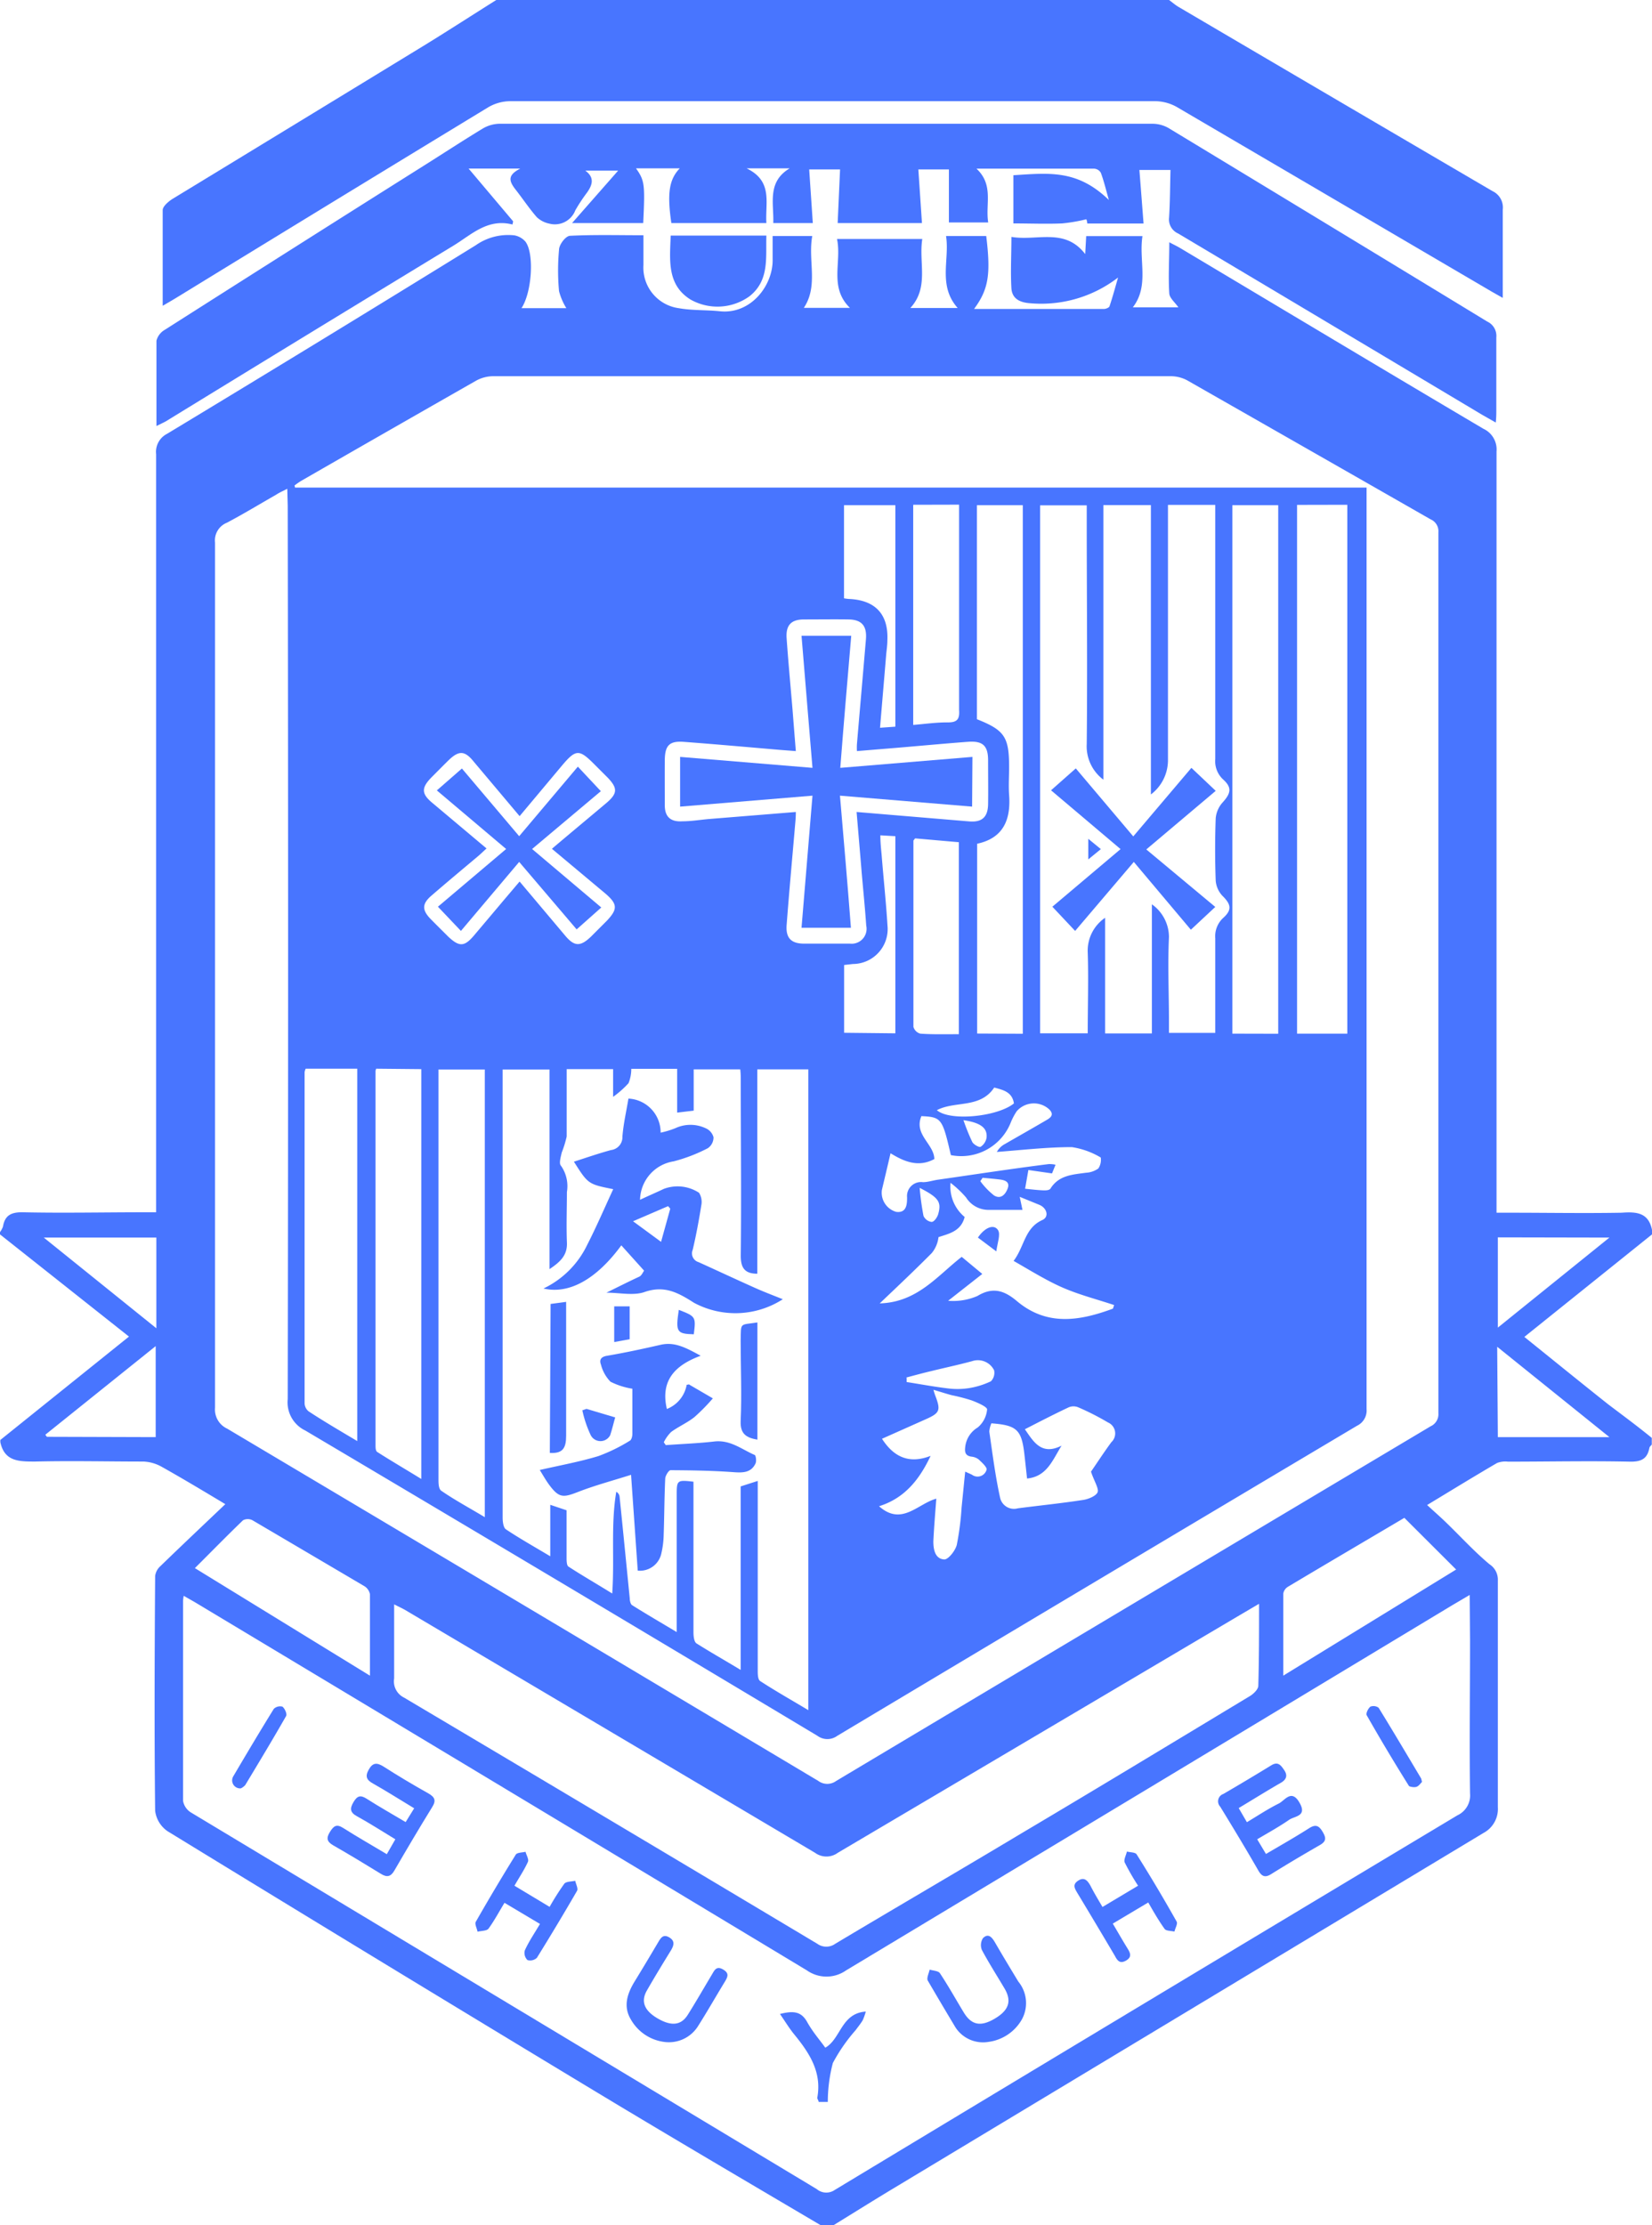 <svg id="圖層_1" data-name="圖層 1" xmlns="http://www.w3.org/2000/svg" viewBox="0 0 150.89 203.16" fill="#4875FF"><path d="M150.89,112.3v.41l-11.66,9.36c2.61,2.1,5.12,4.14,7.64,6.14,1.32,1,2.68,2,4,3.08v.61c-.08.1-.2.19-.22.31-.19,1-.75,1.27-1.79,1.25-3.7-.08-7.41,0-11.12,0a2.13,2.13,0,0,0-1,.12c-2.09,1.22-4.16,2.49-6.39,3.84.66.61,1.25,1.12,1.81,1.67,1.29,1.25,2.51,2.59,3.89,3.74a1.67,1.67,0,0,1,.76,1.47q0,10.36,0,20.71a2.48,2.48,0,0,1-1.29,2.34L81.68,199.77c-1.85,1.11-3.68,2.26-5.52,3.39H74.93c-6.78-4-13.59-8-20.34-12.07Q34.91,179.21,15.3,167.2a2.66,2.66,0,0,1-1.13-1.86c-.08-7.15-.05-14.29,0-21.44a1.46,1.46,0,0,1,.48-.9c1.94-1.88,3.9-3.73,5.93-5.66-2-1.2-3.9-2.34-5.79-3.4a3.71,3.71,0,0,0-1.68-.49c-3.3,0-6.6-.08-9.9,0-1.48,0-2.8,0-3.18-1.77v-.2l11.75-9.44L0,112.71v-.21A2,2,0,0,0,.27,112c.18-1.06.78-1.33,1.84-1.31,3.68.08,7.35,0,11,0h1.15v-1.34q0-33.94,0-67.88a1.85,1.85,0,0,1,1-1.86Q29.4,31.07,43.46,22.39a5.14,5.14,0,0,1,3.53-.9,1.76,1.76,0,0,1,1,.57c.83,1.1.59,4.65-.36,6.08h4.1a5.61,5.61,0,0,1-.67-1.56,20.64,20.64,0,0,1,0-3.77c0-.47.6-1.26,1-1.28,2.19-.11,4.4-.05,6.71-.05V24.2A3.74,3.74,0,0,0,62,28.14c1.23.22,2.51.15,3.75.28,2.85.3,4.89-2.39,4.82-4.78,0-.7,0-1.4,0-2.09h3.62c-.41,2.25.58,4.53-.77,6.56h4.21c-1.93-1.88-.73-4.18-1.18-6.29h7.79c-.34,2.17.64,4.42-1.09,6.3h4.32c-1.82-2.05-.72-4.4-1.06-6.57h3.67c.43,3.51.21,4.87-1.11,6.66h11.87c.17,0,.46-.12.5-.24.29-.87.53-1.75.78-2.63a11.47,11.47,0,0,1-8,2.35c-.94-.06-1.67-.39-1.74-1.36-.09-1.51,0-3,0-4.7,2.33.4,4.87-.87,6.74,1.57l.09-1.64h5.14c-.35,2.23.64,4.53-.88,6.5h4.16c-.31-.45-.8-.84-.83-1.26-.1-1.51,0-3,0-4.68.41.22.67.34.93.49,9.25,5.52,18.49,11.06,27.76,16.54a2.08,2.08,0,0,1,1.2,2.07q0,34,0,68v1.51h1.21c3.41,0,6.81.06,10.21,0C149.49,110.63,150.57,110.72,150.89,112.3ZM26.24,44.63c-.45.23-.75.36-1,.53-1.51.86-3,1.77-4.52,2.57a1.74,1.74,0,0,0-1.08,1.81q0,39.49,0,79a1.92,1.92,0,0,0,1.1,1.9q27,16.05,54,32.17a1.38,1.38,0,0,0,1.64,0q27.14-16.2,54.29-32.38a1.21,1.21,0,0,0,.71-1.19q0-40.21,0-80.44a1.18,1.18,0,0,0-.71-1.18q-11.11-6.35-22.23-12.69a3.21,3.21,0,0,0-1.53-.38q-30.93,0-61.86,0a3.28,3.28,0,0,0-1.53.39q-8,4.56-16,9.16a6.82,6.82,0,0,0-.62.43l.05.19h97.87v1.14q0,41.49,0,83a1.54,1.54,0,0,1-.87,1.52q-23.76,14.13-47.47,28.31a1.53,1.53,0,0,1-1.82,0q-23.36-14-46.77-27.87a2.85,2.85,0,0,1-1.61-2.87q.07-40.78,0-81.56Zm108,101-1.58.93Q105,163.24,77.28,179.91a3.11,3.11,0,0,1-3.58,0q-27.95-16.84-55.92-33.63l-1-.57a3.25,3.25,0,0,0-.06.45c0,6.09,0,12.18,0,18.27a1.56,1.56,0,0,0,.7,1.05L74.6,199.88a1.35,1.35,0,0,0,1.64.08q28.42-17.15,56.88-34.21a2,2,0,0,0,1.15-2c-.06-4.66,0-9.33,0-14Zm-66.59,6.82V135.72l1.56-.5v1.17c0,5.37,0,10.75,0,16.12,0,.35,0,.87.25,1,1.4.91,2.87,1.74,4.37,2.64V97.64H69.17V116.3c-1.2,0-1.52-.59-1.51-1.69.06-5.27,0-10.54,0-15.82,0-.39,0-.78-.05-1.15H63.36v3.77l-1.51.18v-4H57.66a3.47,3.47,0,0,1-.25,1.31A8.72,8.72,0,0,1,56,100.15V97.62H51.76c0,2.08,0,4.12,0,6.15a9.72,9.72,0,0,1-.45,1.46c-.09.4-.27,1-.08,1.2a3.23,3.23,0,0,1,.55,2.41c0,1.53-.06,3.06,0,4.59.06,1.16-.57,1.77-1.59,2.45V97.65H45.91v22.13c0,6.26,0,12.52,0,18.78,0,.37.06.92.3,1.08,1.26.84,2.58,1.58,4.05,2.46v-4.7l1.49.5c0,1.44,0,2.87,0,4.29,0,.29,0,.74.17.85,1.29.84,2.62,1.6,4,2.46.22-3.24-.14-6.28.37-9.29a.59.59,0,0,1,.3.44c.32,3.1.62,6.19.93,9.29,0,.21.07.53.21.62,1.3.82,2.63,1.59,4.08,2.46,0-4.35,0-8.46,0-12.58,0-1.29.05-1.32,1.53-1.15v1.2c0,4.19,0,8.37,0,12.56,0,.34.05.85.27,1C64.91,150.87,66.2,151.6,67.66,152.48Zm47.33-6-1.6.94Q95,158.26,76.53,169.17a1.76,1.76,0,0,1-2.09,0Q55.72,158.08,37,147c-.28-.16-.57-.29-1-.51,0,2.36,0,4.56,0,6.76A1.65,1.65,0,0,0,36.9,155q18.9,11.21,37.75,22.48a1.4,1.4,0,0,0,1.64,0c5.66-3.38,11.36-6.7,17-10.08,7-4.15,13.93-8.35,20.88-12.54.33-.2.75-.61.76-.93C115,151.49,115,149.08,115,146.45ZM106.68,46.1v1.37c0,7.32,0,14.63,0,22a3.93,3.93,0,0,1-1.56,3.07V46.12h-4.34V71.19a3.81,3.81,0,0,1-1.52-3.27c.07-6.84,0-13.68,0-20.51V46.14H95V94.35h4.35c0-2.52.08-5,0-7.4a3.63,3.63,0,0,1,1.59-3.15V94.36h4.27V82.57a3.67,3.67,0,0,1,1.56,3c-.12,2.55,0,5.11,0,7.66,0,.36,0,.72,0,1.08H111c0-2.93,0-5.78,0-8.63a2.27,2.27,0,0,1,.75-1.89c.8-.73.68-1.23-.1-2a2.29,2.29,0,0,1-.61-1.37c-.07-1.9-.07-3.81,0-5.71a2.49,2.49,0,0,1,.64-1.45c.74-.82.86-1.34.06-2.07a2.27,2.27,0,0,1-.74-1.89c0-7.28,0-14.56,0-21.84V46.1Zm11.79,0V94.38h4.59V46.09Zm-1.72,48.29V46.13h-4.19V94.38Zm-23.33,0V46.13H89.23V65.67c2.52,1,2.94,1.61,2.94,4.37,0,.85-.06,1.7,0,2.55.17,2.27-.54,3.94-2.92,4.45V94.37ZM44.28,138.53V97.65H40.05v10.89q0,13.26,0,26.52c0,.37,0,.92.29,1.08C41.59,137,42.89,137.69,44.28,138.53ZM72.69,74.14c0,.61-.07,1.15-.11,1.68-.25,2.88-.51,5.75-.73,8.63-.09,1.16.38,1.68,1.5,1.71,1.43,0,2.86,0,4.28,0a1.36,1.36,0,0,0,1.49-1.64c-.11-1.59-.27-3.18-.41-4.77-.15-1.85-.31-3.7-.47-5.61L88.52,75c1.17.1,1.71-.39,1.73-1.57s0-2.66,0-4-.48-1.79-1.81-1.7c-2.14.16-4.27.36-6.4.54l-3.77.31a5.8,5.8,0,0,1,0-.63c.27-3.18.55-6.36.82-9.55.11-1.24-.37-1.82-1.58-1.84s-2.72,0-4.08,0c-1.18,0-1.67.54-1.58,1.73.15,2.14.35,4.27.53,6.4.1,1.27.2,2.54.31,3.89l-1.45-.11c-2.91-.25-5.82-.51-8.74-.73-1.36-.11-1.77.31-1.78,1.7s0,2.72,0,4.08c0,1.08.55,1.54,1.62,1.47.81,0,1.62-.14,2.44-.21ZM32.63,131.58v-34H27.92a1.17,1.17,0,0,0-.1.33q0,15.1,0,30.21a1,1,0,0,0,.36.74C29.61,129.8,31.07,130.65,32.63,131.58Zm1.73-34a1,1,0,0,0-.06.2q0,17.09,0,34.17c0,.22,0,.55.18.64,1.3.83,2.62,1.6,4,2.45V97.62ZM133,143.31l-4.73-4.72c-3.48,2.06-7.08,4.17-10.66,6.31a.91.91,0,0,0-.4.62c0,2.43,0,4.86,0,7.48ZM33.79,153c0-2.62,0-5,0-7.44a1.11,1.11,0,0,0-.54-.75q-5.09-3-10.19-6a.93.93,0,0,0-.86,0c-1.47,1.41-2.89,2.87-4.4,4.37Zm16.62-75.5c1.7-1.44,3.35-2.81,5-4.2,1-.86,1-1.33.13-2.26l-1.3-1.3c-1.34-1.34-1.65-1.33-2.9.15l-3.88,4.63-4.21-5c-.81-1-1.35-1-2.28-.1-.51.5-1,1-1.51,1.51-1,1-1,1.55.09,2.43l4.89,4.11c-.28.25-.49.46-.72.66-1.43,1.2-2.87,2.4-4.28,3.62-.91.77-.92,1.34-.07,2.2.53.54,1.06,1.06,1.59,1.59,1,.93,1.46.91,2.34-.13s1.8-2.13,2.7-3.2l1.46-1.72,4.17,4.95c.84,1,1.39,1,2.35.08l1.44-1.44c1-1.06,1-1.52-.11-2.48Zm33-31.41v20.1c1.11-.09,2.15-.24,3.19-.23.87,0,1.06-.34,1-1.15,0-5.91,0-11.82,0-17.73v-1Zm18.25,73.38.1-.31c-1.56-.52-3.17-.93-4.67-1.58s-3-1.59-4.51-2.45c1-1.32,1-3,2.62-3.73.65-.29.43-1.1-.27-1.39l-1.79-.73.25,1.19c-1.07,0-2,0-3,0a2.42,2.42,0,0,1-2.15-1.13A9.49,9.49,0,0,0,86.82,108a3.6,3.6,0,0,0,1.29,3.12c-.34,1.32-1.44,1.52-2.39,1.84a2.78,2.78,0,0,1-.62,1.46c-1.48,1.49-3,2.93-4.75,4.59,3.44-.1,5.26-2.52,7.49-4.25l1.88,1.56-3.12,2.45a5.56,5.56,0,0,0,2.68-.44c1.42-.86,2.47-.48,3.59.46C95.63,121.12,98.62,120.61,101.65,119.49ZM87.58,94.43V76.9l-4-.35c-.11.16-.15.18-.15.21,0,5.67,0,11.35,0,17a.9.9,0,0,0,.63.62C85.15,94.46,86.31,94.43,87.58,94.43Zm12.07,39.94c.48-.69,1.14-1.71,1.86-2.69a1.09,1.09,0,0,0-.31-1.8,23.78,23.78,0,0,0-2.71-1.38,1.12,1.12,0,0,0-.88,0c-1.36.64-2.69,1.33-4,2,.78,1.12,1.5,2.43,3.35,1.5-.82,1.31-1.33,2.82-3.15,3-.09-.81-.17-1.58-.26-2.35-.26-2.11-.71-2.52-3-2.69a2.37,2.37,0,0,0-.19.75c.29,2,.55,4.08,1,6.1a1.3,1.3,0,0,0,1.61.91c2-.26,4-.46,6-.77.48-.08,1.18-.38,1.29-.72S99.9,135.16,99.65,134.37ZM85,132.93c-1,2.12-2.34,3.86-4.71,4.6,2.07,1.84,3.53-.23,5.23-.69-.1,1.33-.21,2.61-.27,3.9,0,.75.16,1.6,1,1.65.37,0,1-.79,1.14-1.33a25.57,25.57,0,0,0,.44-3.42c.11-1.06.21-2.12.33-3.27.32.15.48.21.63.29a.85.85,0,0,0,1.32-.46c.07-.22-.43-.67-.73-.95a1.29,1.29,0,0,0-.66-.25c-.53-.08-.62-.38-.56-.87a2.37,2.37,0,0,1,1.14-1.79,2.42,2.42,0,0,0,.86-1.65c0-.24-.87-.62-1.4-.82a16.57,16.57,0,0,0-1.84-.48c-.52-.14-1-.3-1.66-.49a5.29,5.29,0,0,0,.17.54c.5,1.31.42,1.57-.81,2.12s-2.69,1.2-4.06,1.81C81.61,133,83,133.71,85,132.93Zm-.85-31c-.69,1.68,1.17,2.53,1.19,3.9-1.49.81-2.83.19-4-.53-.29,1.25-.54,2.3-.79,3.35a1.82,1.82,0,0,0,1.3,2c1,.14,1-.79,1-1.32a1.28,1.28,0,0,1,1.45-1.39c.47,0,.94-.17,1.41-.23,3.36-.48,6.72-1,10.08-1.42a2.47,2.47,0,0,1,.62.06l-.32.79-2.16-.31-.3,1.71c.57.06,1.14.13,1.71.15.21,0,.53,0,.63-.2.77-1.19,2-1.24,3.22-1.41a2.13,2.13,0,0,0,1.13-.39,1.42,1.42,0,0,0,.22-1,7.26,7.26,0,0,0-2.64-.95c-2.29,0-4.57.27-6.85.44a1.8,1.8,0,0,1,.75-.73c1.23-.71,2.47-1.41,3.7-2.13.39-.22.84-.49.36-1a2.07,2.07,0,0,0-3,.15,5.78,5.78,0,0,0-.53,1,4.86,4.86,0,0,1-5.48,3C86.07,102.11,86,102,84.15,101.91ZM81.78,66.35V46.13H77.09v8.5a3.75,3.75,0,0,0,.47.06c2.4.11,3.6,1.41,3.49,3.78,0,.44-.07.88-.11,1.32-.18,2.19-.37,4.38-.56,6.66Zm0,28v-18l-1.37-.08c0,.7.07,1.27.12,1.84.17,2.13.4,4.26.53,6.39a3.19,3.19,0,0,1-3.15,3.52l-.81.09v6.19ZM14.22,131.22v-8.31L4.14,131l.14.19ZM4,113l10.28,8.28V113Zm132.81,18.22H147l-10.25-8.25Zm0-18.24v8.24L147,113Zm-54,12.83,0,.38c1.22.19,2.45.42,3.68.57a6.87,6.87,0,0,0,1.92,0,7.3,7.3,0,0,0,2.1-.64,1.11,1.11,0,0,0,.29-1,1.65,1.65,0,0,0-2-.84c-1.24.34-2.49.6-3.74.91C84.29,125.37,83.53,125.58,82.77,125.78Zm2.8-24.41c1.26,1,5.52.55,7-.65-.16-1.06-1-1.23-1.8-1.45C89.52,101.24,87.23,100.49,85.57,101.37ZM84,108.46a24.11,24.11,0,0,0,.35,2.56.94.94,0,0,0,.74.55c.23,0,.51-.41.6-.7C86,109.77,85.77,109.36,84,108.46Zm4-6.18a19.17,19.17,0,0,0,.81,2c.13.23.63.51.76.43a1.24,1.24,0,0,0,.54-.83C90.2,103,89.58,102.51,88,102.28Zm1.75,5.26-.21.31a6.72,6.72,0,0,0,1.25,1.3c.57.35,1,0,1.24-.61s-.21-.78-.69-.84S90.28,107.59,89.75,107.54Z"/><path d="M106.78,0c.29.21.57.46.88.64Q122,9.07,136.32,17.45a1.65,1.65,0,0,1,.94,1.69c0,2.61,0,5.23,0,8.06l-.94-.53q-14.43-8.46-28.85-16.91a4.1,4.1,0,0,0-1.9-.52q-29.51,0-59,0a4,4,0,0,0-2,.57q-14.2,8.63-28.37,17.32c-.39.24-.79.47-1.34.79,0-3,0-5.88,0-8.73,0-.34.49-.76.85-1Q27.31,11.13,38.89,4.06C41.05,2.73,43.18,1.35,45.33,0Z"/><path d="M14.29,38.9c0-2.69,0-5.25,0-7.79a1.61,1.61,0,0,1,.77-1q11.82-7.53,23.68-15c1.78-1.12,3.55-2.28,5.35-3.37a3.11,3.11,0,0,1,1.5-.44q29.87,0,59.72,0a3,3,0,0,1,1.42.39q14.57,8.82,29.11,17.67a1.44,1.44,0,0,1,.83,1.45c0,2.21,0,4.42,0,6.63,0,.33,0,.65-.05,1.14l-1.25-.71q-13.87-8.28-27.76-16.55a1.4,1.4,0,0,1-.83-1.44c.09-1.43.09-2.87.13-4.36h-2.84c.13,1.61.25,3.22.38,4.89H99.31c0-.18-.09-.41-.09-.39A14.92,14.92,0,0,1,97,20.4c-1.45.06-2.91,0-4.44,0V16c3.3-.21,5.85-.52,8.72,2.26-.28-1-.46-1.75-.73-2.48a.76.76,0,0,0-.61-.38c-3.5,0-7,0-10.75,0,1.6,1.5.8,3.23,1.07,4.91H86.67V15.47H83.88l.33,4.9h-7.7l.22-4.9H73.91l.33,4.9H70.63c.06-1.82-.58-3.76,1.5-5H68.19c2.44,1.18,1.69,3.15,1.81,5H61.32c-.4-2.72-.2-4,.77-5h-4c.79,1.12.83,1.45.66,5h-6.5l4.21-4.79h-3c.88.64.64,1.32.16,2a15.63,15.63,0,0,0-1.07,1.62,2,2,0,0,1-2.37,1.22,2.35,2.35,0,0,1-1.15-.59c-.69-.79-1.28-1.68-1.93-2.51s-.73-1.33.42-1.93H42.8l4.07,4.82-.06.29c-2.27-.58-3.74.92-5.38,1.92q-13.16,8-26.28,16.05C14.91,38.6,14.65,38.72,14.29,38.9Z"/><path d="M61.26,21.51H70c-.07,2,.3,4.08-1.54,5.54a5,5,0,0,1-5.39.3C60.9,26,61.18,23.74,61.26,21.51Z"/><path d="M35.33,169.3l.78-1.36c-1.19-.72-2.32-1.45-3.5-2.1-.65-.35-.67-.71-.32-1.3s.65-.66,1.22-.29c1.14.73,2.32,1.39,3.54,2.12l.78-1.26c-1.28-.77-2.5-1.55-3.76-2.26-.6-.33-.74-.66-.38-1.29s.74-.63,1.31-.28q2,1.28,4.11,2.46c.59.34.76.64.36,1.27-1.18,1.91-2.32,3.84-3.44,5.77-.33.58-.68.66-1.23.32-1.45-.89-2.9-1.77-4.37-2.61-.59-.34-.64-.67-.29-1.23s.61-.73,1.21-.35C32.61,167.71,33.91,168.45,35.33,169.3Z"/><path d="M113.14,165.09l.75,1.29c1-.6,1.93-1.22,2.92-1.71.56-.29,1.15-1.34,1.88-.08s-.43,1.22-.94,1.57c-.91.63-1.89,1.17-2.92,1.78l.8,1.34c1.35-.79,2.67-1.54,3.94-2.35.58-.37.89-.25,1.22.3s.39.88-.24,1.24c-1.5.86-3,1.75-4.46,2.66-.52.32-.83.22-1.14-.31-1.15-2-2.31-3.92-3.5-5.86a.71.71,0,0,1,.29-1.16q2.2-1.28,4.37-2.61c.63-.39.89,0,1.19.44s.24.83-.29,1.14C115.72,163.51,114.46,164.3,113.14,165.09Z"/><path d="M49.32,175.67l-3.24-1.93c-.5.82-.93,1.63-1.46,2.36-.16.21-.64.19-1,.28-.06-.31-.28-.71-.16-.91q1.77-3.1,3.65-6.13c.13-.2.59-.18.89-.26.08.31.32.69.22.92-.33.73-.79,1.41-1.23,2.18l3.21,1.93A23.12,23.12,0,0,1,51.54,172c.16-.21.63-.19,1-.27.06.3.28.7.17.91q-1.79,3.09-3.67,6.12a.89.89,0,0,1-.86.21.91.91,0,0,1-.25-.87C48.28,177.31,48.8,176.55,49.32,175.67Z"/><path d="M100.7,174.12l3.25-1.94a21.77,21.77,0,0,1-1.22-2.12c-.11-.25.12-.65.2-1,.3.08.77.06.89.26q1.89,3,3.65,6.13c.12.2-.13.61-.2.92-.31-.08-.76-.05-.9-.25-.53-.74-1-1.55-1.49-2.41l-3.24,1.93c.47.79.9,1.55,1.36,2.29.26.42.39.78-.16,1.09s-.78,0-1-.42q-1.71-2.9-3.45-5.78c-.24-.41-.45-.76.1-1.11s.84,0,1.1.45C99.92,172.81,100.28,173.41,100.7,174.12Z"/><path d="M90.28,186.44a3,3,0,0,1-3-1.31Q86,183,84.74,180.84c-.12-.23.1-.66.17-1,.32.1.8.11.94.33.77,1.16,1.45,2.38,2.17,3.57s1.57,1.33,2.85.57,1.56-1.6.88-2.75-1.43-2.32-2.07-3.52a1.18,1.18,0,0,1,.1-1.07c.48-.48.81-.1,1.09.37.7,1.21,1.42,2.4,2.14,3.59a3.1,3.1,0,0,1,.33,3.45A4.13,4.13,0,0,1,90.28,186.44Z"/><path d="M60.65,186.44a4.1,4.1,0,0,1-3-2c-.76-1.22-.37-2.4.33-3.54s1.44-2.38,2.15-3.58c.24-.4.46-.74,1-.42s.42.73.16,1.17c-.75,1.22-1.49,2.43-2.2,3.67-.58,1-.25,1.85,1,2.57s2.13.62,2.74-.36c.76-1.21,1.47-2.45,2.2-3.67.23-.39.41-.8,1-.46s.45.66.19,1.1c-.83,1.36-1.62,2.75-2.47,4.09A3.14,3.14,0,0,1,60.65,186.44Z"/><path d="M75.61,191.92h-.84c0-.15-.14-.28-.12-.39.43-2.34-.73-4.09-2.11-5.78-.45-.55-.83-1.18-1.3-1.86,1.16-.29,1.92-.27,2.47.71s1.13,1.61,1.67,2.37c1.43-.81,1.44-3.14,3.7-3.3a5.41,5.41,0,0,1-.28.79c-.19.32-.43.61-.65.91a15.66,15.66,0,0,0-2.08,3A14,14,0,0,0,75.61,191.92Z"/><path d="M22,163.29a.73.73,0,0,1-.71-1.07c1.22-2.07,2.45-4.14,3.72-6.19a.83.83,0,0,1,.79-.2c.22.18.44.68.33.86-1.21,2.12-2.47,4.21-3.73,6.3A1.31,1.31,0,0,1,22,163.29Z"/><path d="M129.88,162.71c-.13.12-.29.37-.5.44s-.61,0-.69-.08q-2-3.19-3.86-6.46c-.09-.15.13-.62.34-.78a.79.79,0,0,1,.75.1c1.32,2.14,2.59,4.29,3.88,6.45A2.15,2.15,0,0,1,129.88,162.71Z"/><path d="M58.46,109.55c.8-.38,1.51-.68,2.18-1a3.58,3.58,0,0,1,3.21.36,1.58,1.58,0,0,1,.21,1.12c-.22,1.37-.47,2.74-.79,4.09a.83.83,0,0,0,.53,1.12c1.66.75,3.32,1.53,5,2.28.85.39,1.73.72,2.7,1.11a8,8,0,0,1-8.1.33c-1.43-.91-2.68-1.62-4.5-1-1,.37-2.32.07-3.51.07,1-.49,2-1,3-1.46.22-.11.33-.4.44-.55l-2.08-2.31c-2.26,3.08-4.76,4.49-7.11,3.94a8.46,8.46,0,0,0,4-4c.84-1.64,1.57-3.34,2.37-5.07-2.29-.46-2.29-.46-3.59-2.51,1.12-.36,2.24-.75,3.38-1.06a1.18,1.18,0,0,0,1.05-1.22c.09-1.17.36-2.33.55-3.48a3.09,3.09,0,0,1,2.94,3.11,8.15,8.15,0,0,0,1.35-.41,3.26,3.26,0,0,1,2.75,0,1.25,1.25,0,0,1,.73.83,1.19,1.19,0,0,1-.52,1,14.79,14.79,0,0,1-3.12,1.2A3.63,3.63,0,0,0,58.46,109.55Zm2.76.81-.2-.23-3.2,1.38,2.56,1.88Z"/><path d="M60.91,128.65a2.91,2.91,0,0,0,1.81-2.21c.14,0,.22-.07.26,0l2.13,1.24a17.88,17.88,0,0,1-1.67,1.7c-.66.53-1.46.87-2.14,1.37a3.46,3.46,0,0,0-.67.94l.18.26c1.47-.11,2.95-.16,4.42-.33s2.49.7,3.68,1.22c.13,0,.2.57.1.78-.4.85-1.14.86-2,.8-1.91-.14-3.84-.17-5.76-.18-.17,0-.48.5-.49.77-.08,1.7-.08,3.4-.14,5.1a8.16,8.16,0,0,1-.21,1.71,2,2,0,0,1-2.16,1.59l-.61-8.75c-1.62.52-3.26.95-4.83,1.56-1.4.55-1.76.55-2.66-.66-.28-.38-.51-.79-.85-1.34,1.88-.43,3.65-.75,5.36-1.27a15.66,15.66,0,0,0,2.88-1.41c.14-.08.22-.4.22-.61,0-1.42,0-2.85,0-4.13a6.71,6.71,0,0,1-2-.64,3.45,3.45,0,0,1-.87-1.56c-.17-.44,0-.72.57-.81,1.64-.28,3.26-.63,4.88-1,1.28-.29,2.28.25,3.66,1C61.57,124.68,60.32,126.12,60.91,128.65Z"/><path d="M50.29,119.06l1.42-.19c0,.41,0,.77,0,1.13,0,3.69,0,7.39,0,11.09,0,1.12-.3,1.65-1.49,1.57Z"/><path d="M69.18,120.75v10.7c-1-.17-1.58-.51-1.53-1.7.11-2.44,0-4.9,0-7.34C67.69,120.71,67.53,121,69.18,120.75Z"/><path d="M53.57,128.64l2.62.78c-.13.45-.27,1.05-.46,1.63a1,1,0,0,1-1.77,0,10.37,10.37,0,0,1-.77-2.28Z"/><path d="M56.1,122.54v-3.26h1.41v3Z"/><path d="M62,119.6c1.55.6,1.57.63,1.37,2.23C61.8,121.79,61.7,121.62,62,119.6Z"/><path d="M96,72.16l2.26-2,5.25,6.21,5.31-6.26,2.22,2.1-6.34,5.35L111,82.81l-2.23,2.08-5.21-6.19L98.2,85l-2.08-2.21,6.23-5.26Z"/><path d="M100.55,77.53l-1.15.94V76.59Z"/><path d="M88.79,73.65l-12.07-1c.35,4.09.69,8,1,12.06H73.21l1-12.06-12.09,1V69.11l12.09,1c-.34-4.09-.67-8-1-12.06h4.54c-.34,4-.68,7.92-1,12.06l12.07-1Z"/><path d="M47.42,78.7,42.1,85,40,82.79l6.23-5.27-6.33-5.35,2.29-2,5.23,6.18L52.78,70l2.1,2.24L48.6,77.52l6.32,5.34-2.25,2Z"/><path d="M91,114.26,89.32,113c.62-.92,1.46-1.27,1.84-.68C91.4,112.72,91.11,113.45,91,114.26Z"/></svg>